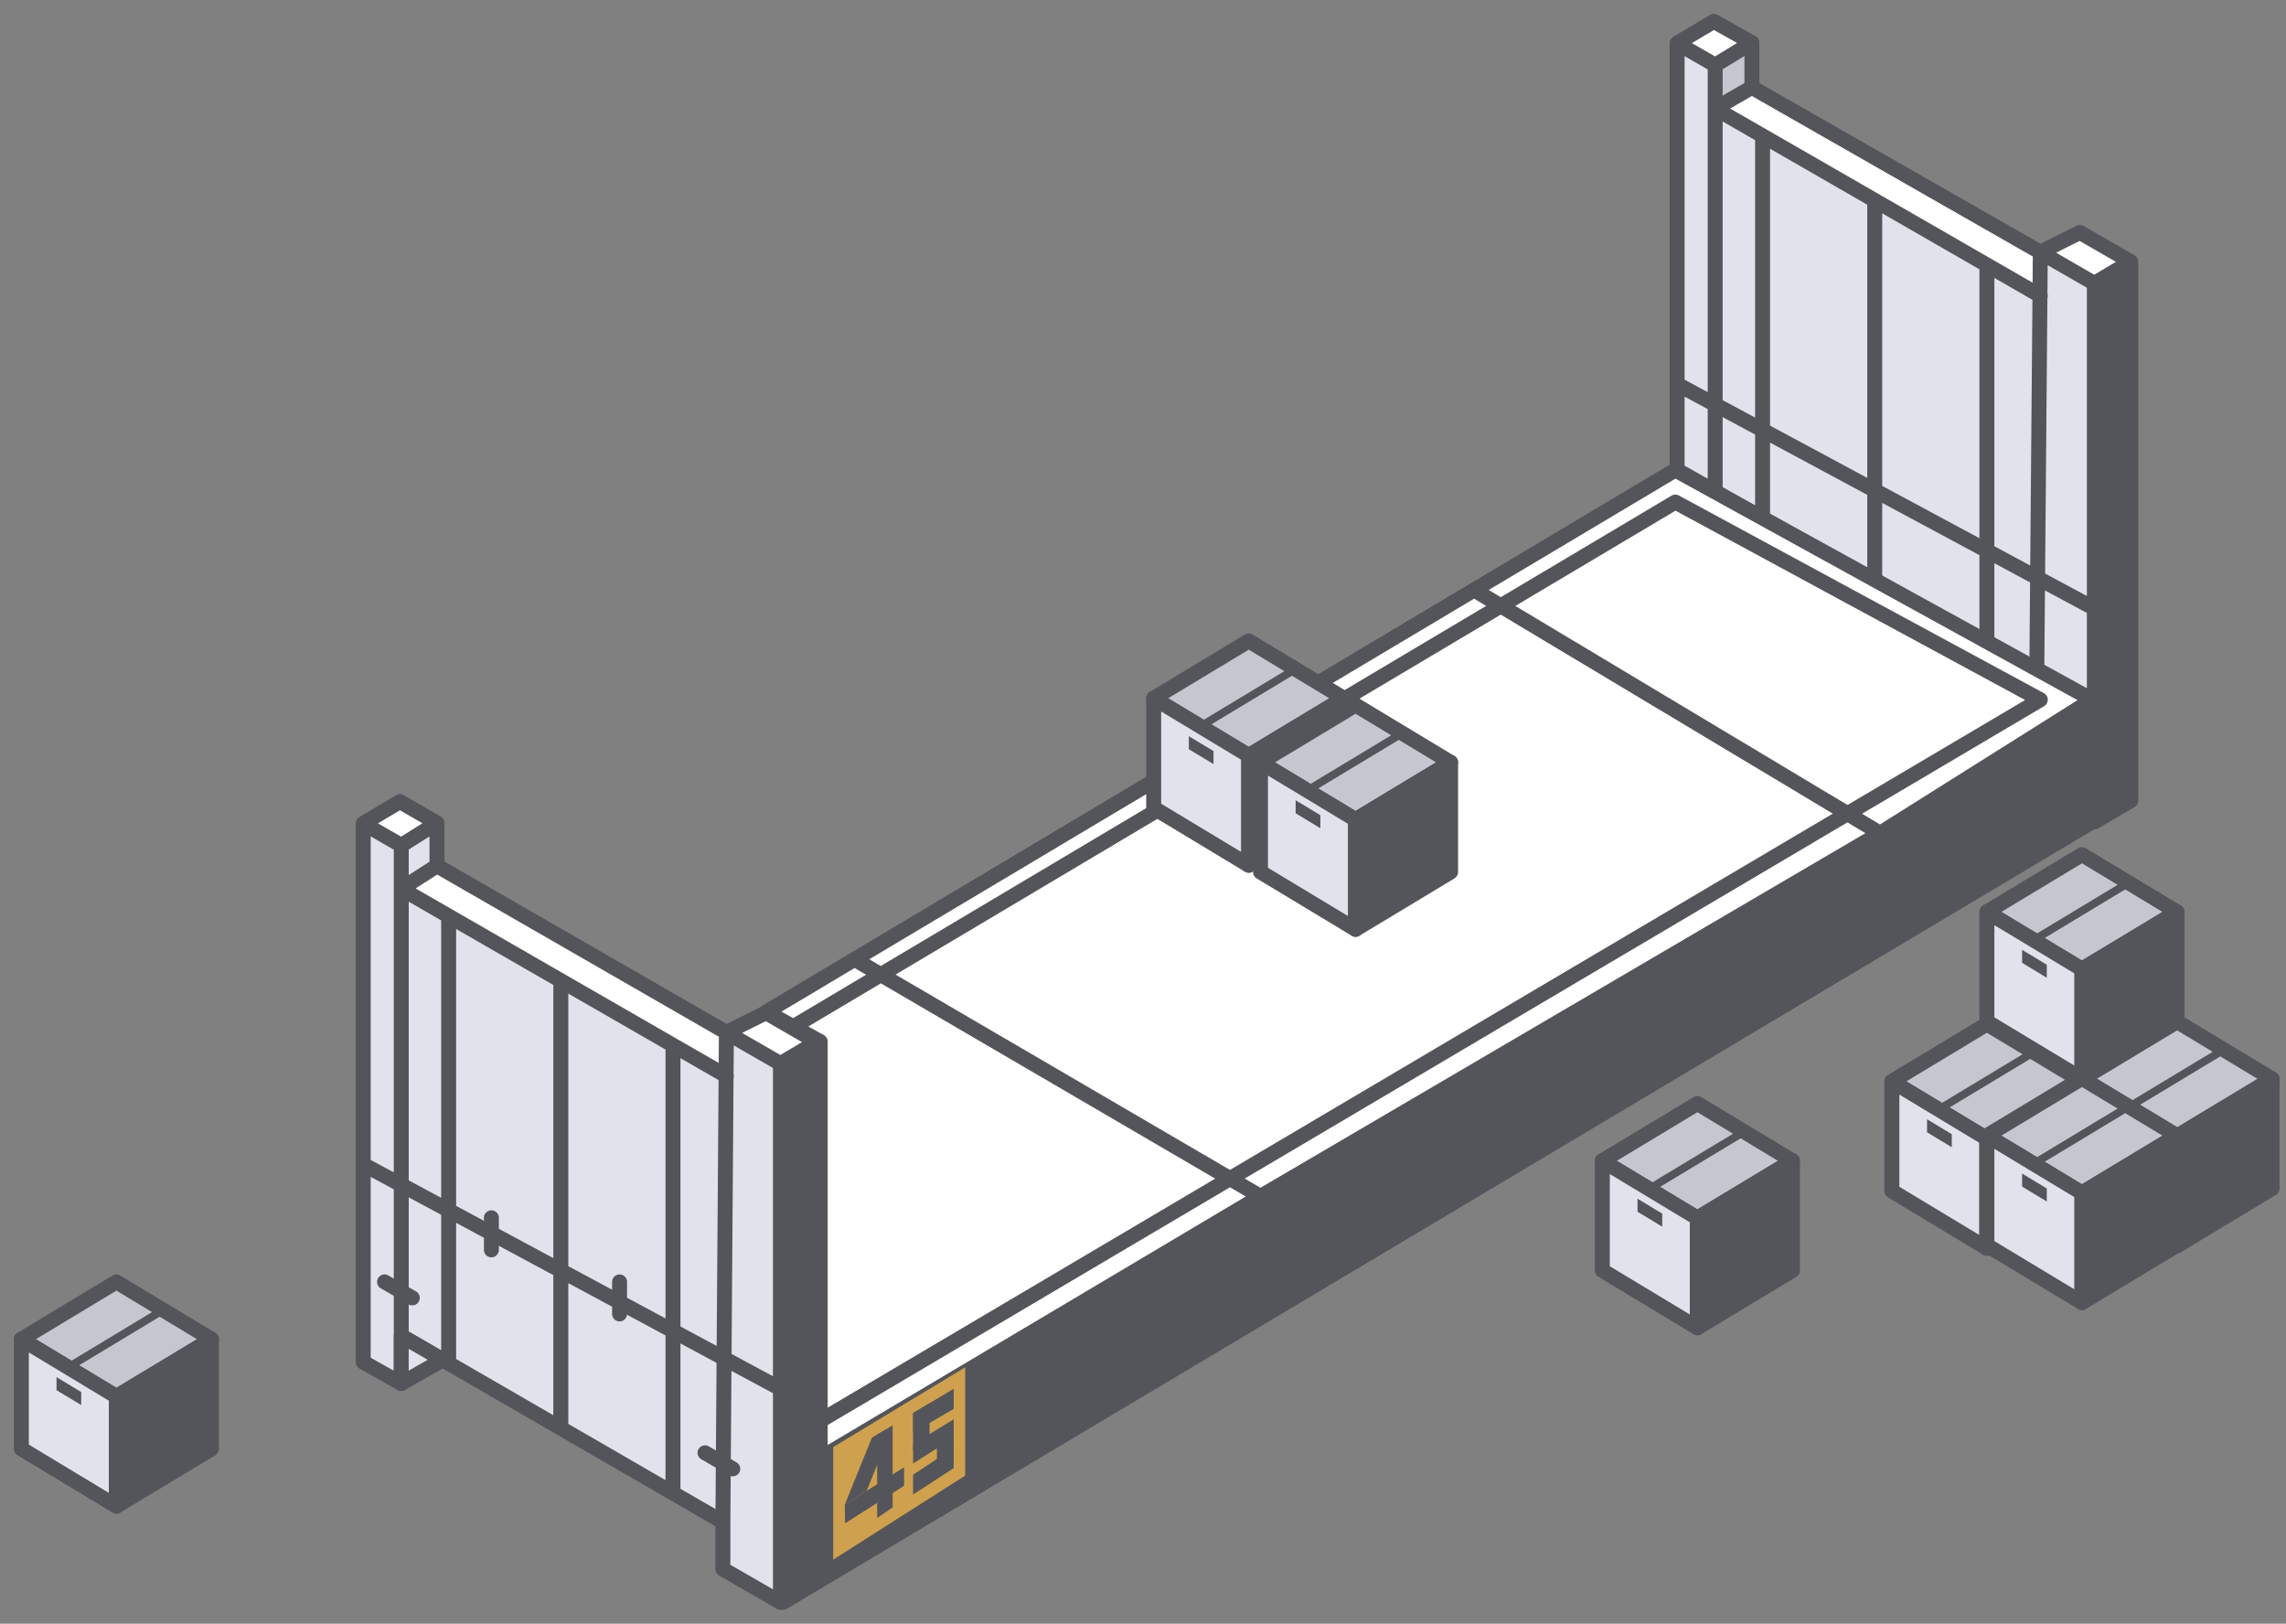 <svg width="107" height="76" viewBox="0 0 107 76" fill="none" xmlns="http://www.w3.org/2000/svg">
<rect x="0" y="0" width="107" height="76" fill="#808080" stroke="none"/>
<g id="Group 1000003654">
<g id="Stroke-4">
<path fill-rule="evenodd" clip-rule="evenodd" d="M97.797 13.265L95.267 11.809L95.268 11.804L97.797 13.265Z" fill="#C5C6D0"/>
<path d="M97.797 13.265L99.501 12.251L97.121 10.88L95.268 11.804L97.797 13.265Z" fill="#C5C6D0"/>
<path d="M95.267 11.809L95.268 11.804L81.768 4.089L80.049 5.08L82.268 6.357L87.518 9.379L92.768 12.402L95.251 13.832L95.267 11.809Z" fill="#C5C6D0"/>
<path d="M81.768 2L80.049 3.047L80.049 5.08L81.768 4.089V2Z" fill="#C5C6D0"/>
<path d="M79.985 1L78.268 2.022L80.049 3.047L81.768 2L79.985 1Z" fill="#C5C6D0"/>
</g>
<g id="Stroke-4_2">
<path fill-rule="evenodd" clip-rule="evenodd" d="M36.529 49.924L34 48.468L34 48.462L36.529 49.924Z" fill="#C5C6D0"/>
<path d="M36.529 49.924L38.233 48.91L35.854 47.538L34 48.462L36.529 49.924Z" fill="#C5C6D0"/>
<path d="M34 48.468L34 48.462L20.5 40.747L18.782 41.739L21 43.016L26.25 46.038L31.5 49.061L33.983 50.49L34 48.468Z" fill="#C5C6D0"/>
<path d="M20.5 38.659L18.782 39.706L18.782 41.739L20.5 40.747V38.659Z" fill="#C5C6D0"/>
<path d="M18.718 37.659L17 38.68L18.782 39.706L20.5 38.659L18.718 37.659Z" fill="#C5C6D0"/>
</g>
<g id="Stroke-4_3">
<path d="M99.704 12L98 13.014V28.228L99.704 27.228V12Z" fill="#54555A"/>
<path d="M98 28.228V38.223L99.704 37.223V27.228L98 28.228Z" fill="#54555A"/>
</g>
<g id="Stroke-4_4">
<path d="M38.436 49L36.732 50.014V65.228L38.436 64.228V49Z" fill="#54555A"/>
<path d="M36.732 65.228V75.223L38.436 74.223V64.228L36.732 65.228Z" fill="#54555A"/>
</g>
<g id="Group 1000003651">
<path id="Fill-14" fill-rule="evenodd" clip-rule="evenodd" d="M83.897 54.333L79.449 51.65L75 54.333L79.449 57.015L83.897 54.333Z" fill="#C5C6D0"/>
<path id="Stroke-15" fill-rule="evenodd" clip-rule="evenodd" d="M83.897 54.333L79.449 51.65L75 54.333L79.449 57.015L83.897 54.333Z" stroke="#54555A" stroke-width="0.7" stroke-linecap="round" stroke-linejoin="round"/>
<path id="Fill-16" fill-rule="evenodd" clip-rule="evenodd" d="M75 54.333V59.465L79.449 62.148V57.015L75 54.333Z" fill="#E1E2EC"/>
<path id="Stroke-17" fill-rule="evenodd" clip-rule="evenodd" d="M75 54.333V59.465L79.449 62.148V57.015L75 54.333Z" stroke="#54555A" stroke-width="0.7" stroke-linecap="round" stroke-linejoin="round"/>
<path id="Fill-18" fill-rule="evenodd" clip-rule="evenodd" d="M79.449 57.015V62.148L83.898 59.465V54.333L79.449 57.015Z" fill="#54555A"/>
<path id="Stroke-19" fill-rule="evenodd" clip-rule="evenodd" d="M79.449 57.015V62.148L83.898 59.465V54.333L79.449 57.015Z" stroke="#54555A" stroke-width="0.7" stroke-linecap="round" stroke-linejoin="round"/>
<path id="Fill-20" fill-rule="evenodd" clip-rule="evenodd" d="M77.803 56.804L76.647 56.107V56.717L77.803 57.414V56.804Z" fill="#54555A"/>
<path id="Fill-21" fill-rule="evenodd" clip-rule="evenodd" d="M77.008 55.544L81.456 52.861L81.812 53.076L77.363 55.758L77.008 55.544Z" fill="#54555A"/>
<path id="Fill-22" fill-rule="evenodd" clip-rule="evenodd" d="M97.45 50.614L93.001 47.931L88.553 50.614L93.001 53.297L97.45 50.614Z" fill="#C5C6D0"/>
<path id="Stroke-23" fill-rule="evenodd" clip-rule="evenodd" d="M97.45 50.614L93.001 47.931L88.553 50.614L93.001 53.297L97.45 50.614Z" stroke="#54555A" stroke-width="0.7" stroke-linecap="round" stroke-linejoin="round"/>
<path id="Fill-24" fill-rule="evenodd" clip-rule="evenodd" d="M88.553 50.613V55.746L93.001 58.428V53.296L88.553 50.613Z" fill="#E1E2EC"/>
<path id="Stroke-25" fill-rule="evenodd" clip-rule="evenodd" d="M88.553 50.613V55.746L93.001 58.428V53.296L88.553 50.613Z" stroke="#54555A" stroke-width="0.7" stroke-linecap="round" stroke-linejoin="round"/>
<path id="Fill-26" fill-rule="evenodd" clip-rule="evenodd" d="M93 53.296V58.428L97.448 55.746V50.613L93 53.296Z" fill="#54555A"/>
<path id="Stroke-27" fill-rule="evenodd" clip-rule="evenodd" d="M93 53.296V58.428L97.448 55.746V50.613L93 53.296Z" stroke="#54555A" stroke-width="0.7" stroke-linecap="round" stroke-linejoin="round"/>
<path id="Fill-28" fill-rule="evenodd" clip-rule="evenodd" d="M91.356 53.086L90.199 52.388V52.998L91.356 53.696V53.086Z" fill="#54555A"/>
<path id="Fill-29" fill-rule="evenodd" clip-rule="evenodd" d="M90.561 51.825L95.009 49.142L95.365 49.357L90.916 52.039L90.561 51.825Z" fill="#54555A"/>
<path id="Fill-40" fill-rule="evenodd" clip-rule="evenodd" d="M106.346 50.498L101.898 47.815L97.449 50.498L101.898 53.18L106.346 50.498Z" fill="#C5C6D0"/>
<path id="Stroke-41" fill-rule="evenodd" clip-rule="evenodd" d="M106.346 50.498L101.898 47.815L97.449 50.498L101.898 53.18L106.346 50.498Z" stroke="#54555A" stroke-width="0.7" stroke-linecap="round" stroke-linejoin="round"/>
<path id="Fill-43" fill-rule="evenodd" clip-rule="evenodd" d="M97.449 50.498V55.63L101.898 58.313V53.18L97.449 50.498Z" fill="#E1E2EC"/>
<path id="Stroke-44" fill-rule="evenodd" clip-rule="evenodd" d="M97.449 50.498V55.63L101.898 58.313V53.18L97.449 50.498Z" stroke="#54555A" stroke-width="0.7" stroke-linecap="round" stroke-linejoin="round"/>
<path id="Fill-45" fill-rule="evenodd" clip-rule="evenodd" d="M101.898 53.18V58.313L106.347 55.63V50.498L101.898 53.18Z" fill="#54555A"/>
<path id="Stroke-46" fill-rule="evenodd" clip-rule="evenodd" d="M101.898 53.18V58.313L106.347 55.63V50.498L101.898 53.18Z" stroke="#54555A" stroke-width="0.7" stroke-linecap="round" stroke-linejoin="round"/>
<path id="Fill-48" fill-rule="evenodd" clip-rule="evenodd" d="M100.253 52.97L99.096 52.273V52.68L100.253 53.378V52.97Z" fill="#54555A"/>
<path id="Fill-49" fill-rule="evenodd" clip-rule="evenodd" d="M99.459 51.709L103.907 49.026L104.263 49.24L99.815 51.923L99.459 51.709Z" fill="#54555A"/>
<path id="Fill-50" fill-rule="evenodd" clip-rule="evenodd" d="M101.897 42.683L97.448 40L93 42.683L97.448 45.365L101.897 42.683Z" fill="#C5C6D0"/>
<path id="Stroke-51" fill-rule="evenodd" clip-rule="evenodd" d="M101.897 42.683L97.448 40L93 42.683L97.448 45.365L101.897 42.683Z" stroke="#54555A" stroke-width="0.7" stroke-linecap="round" stroke-linejoin="round"/>
<path id="Fill-52" fill-rule="evenodd" clip-rule="evenodd" d="M93 42.682V47.815L97.448 50.497V45.365L93 42.682Z" fill="#E1E2EC"/>
<path id="Stroke-53" fill-rule="evenodd" clip-rule="evenodd" d="M93 42.682V47.815L97.448 50.497V45.365L93 42.682Z" stroke="#54555A" stroke-width="0.7" stroke-linecap="round" stroke-linejoin="round"/>
<path id="Fill-54" fill-rule="evenodd" clip-rule="evenodd" d="M97.449 45.365V50.497L101.898 47.815V42.682L97.449 45.365Z" fill="#54555A"/>
<path id="Stroke-55" fill-rule="evenodd" clip-rule="evenodd" d="M97.449 45.365V50.497L101.898 47.815V42.682L97.449 45.365Z" stroke="#54555A" stroke-width="0.7" stroke-linecap="round" stroke-linejoin="round"/>
<path id="Fill-56" fill-rule="evenodd" clip-rule="evenodd" d="M95.803 45.154L94.647 44.457V45.066L95.803 45.764V45.154Z" fill="#54555A"/>
<path id="Fill-57" fill-rule="evenodd" clip-rule="evenodd" d="M95.01 43.894L99.458 41.211L99.814 41.425L95.365 44.108L95.01 43.894Z" fill="#54555A"/>
<path id="Fill-58" fill-rule="evenodd" clip-rule="evenodd" d="M101.897 53.155L97.448 50.472L93 53.155L97.448 55.838L101.897 53.155Z" fill="#C5C6D0"/>
<path id="Stroke-59" fill-rule="evenodd" clip-rule="evenodd" d="M101.897 53.155L97.448 50.472L93 53.155L97.448 55.838L101.897 53.155Z" stroke="#54555A" stroke-width="0.7" stroke-linecap="round" stroke-linejoin="round"/>
<path id="Fill-60" fill-rule="evenodd" clip-rule="evenodd" d="M93 53.154V58.287L97.448 60.97V55.837L93 53.154Z" fill="#E1E2EC"/>
<path id="Stroke-61" fill-rule="evenodd" clip-rule="evenodd" d="M93 53.154V58.287L97.448 60.97V55.837L93 53.154Z" stroke="#54555A" stroke-width="0.7" stroke-linecap="round" stroke-linejoin="round"/>
<path id="Fill-62" fill-rule="evenodd" clip-rule="evenodd" d="M97.449 55.837V60.97L101.898 58.288V53.154L97.449 55.837Z" fill="#54555A"/>
<path id="Stroke-63" fill-rule="evenodd" clip-rule="evenodd" d="M97.449 55.837V60.97L101.898 58.288V53.154L97.449 55.837Z" stroke="#54555A" stroke-width="0.7" stroke-linecap="round" stroke-linejoin="round"/>
<path id="Fill-64" fill-rule="evenodd" clip-rule="evenodd" d="M95.803 55.627L94.647 54.93V55.539L95.803 56.237V55.627Z" fill="#54555A"/>
<path id="Fill-65" fill-rule="evenodd" clip-rule="evenodd" d="M95.01 54.366L99.458 51.683L99.814 51.898L95.365 54.58L95.01 54.366Z" fill="#54555A"/>
</g>
<g id="Group 1000003634">
<path id="Vector 425" d="M78.666 22V2L80.166 3V5L95.666 14V12L98.166 13.5V33L78.666 22Z" fill="#E1E2EC"/>
<g id="Group 1000004162">
<path id="Vector 429" d="M78.301 2L80.001 1L81.801 2L80.101 3L78.301 2Z" fill="white"/>
<path id="Vector 430" d="M95.301 11.8L97.101 10.87L99.601 12.3L97.801 13.2L95.301 11.8Z" fill="white"/>
<path id="Vector 431" d="M82 4.1L80.5 5.1L95.3 13.8V12L82 4.1Z" fill="white"/>
</g>
<path id="Stroke-4_5" d="M78.5 2.022L80.218 1L82 2M78.5 2.022L80.282 3.047M78.5 2.022V22L98 33M98.029 13.265L99.733 12.251M98.029 13.265L95.5 11.804M98.029 13.265V38.474L99.733 37.474V27.48M98.029 13.265L95.5 11.809M99.733 12.251L97.354 10.88L95.5 11.804M99.733 12.251V27.48M80.282 3.047L82 2M80.282 3.047L80.282 3.042V23.005L82.5 24.256M95.5 11.804L95.5 11.809M95.5 11.804L82 4.089M82 2V4.089M95.5 11.809L95.336 31.497L93 30.146M95.5 13.841L93 12.402M82 4.089L80.282 5.08L82.5 6.357M78.5 17.98L98.029 28.48L99.733 27.48M93 12.402V30.146M93 12.402L87.75 9.379M93 30.146L87.75 27.218M82.5 6.357L82.5 24.256M82.5 6.357L87.75 9.379M82.5 24.256L87.75 27.218M87.75 9.379V27.218" stroke="#54555A" stroke-width="0.7" stroke-linecap="round" stroke-linejoin="round"/>
<g id="Group 1000003633">
<g id="Group 1000003632">
<path id="Vector 424" d="M95.666 32.5L78.166 23.5L19.166 58.5L36.166 68L95.666 32.5Z" fill="white"/>
<path id="Fill-155" fill-rule="evenodd" clip-rule="evenodd" d="M36.5 75.215L98 38.49V33L36.5 69.5V75.215Z" fill="#54555A"/>
<g id="Stroke-2">
<path fill-rule="evenodd" clip-rule="evenodd" d="M78.416 22L97.931 32.751L88 39L86.474 38.085L95.5 32.751L78.416 23.5L70.246 28.36L69 27.613L78.416 22Z" fill="white"/>
<path fill-rule="evenodd" clip-rule="evenodd" d="M86.474 38.085L88 39L59 56L57.571 55.165L86.474 38.085ZM70.246 28.36L69 27.613L40 44.902L41.229 45.62L70.246 28.36Z" fill="white"/>
<path fill-rule="evenodd" clip-rule="evenodd" d="M38.391 68.248V66.5L57.571 55.165L59 56L38.391 68.248ZM41.229 45.62L40 44.902L35.873 47.363L37.132 48.057L41.229 45.62Z" fill="white"/>
<path d="M97.931 32.751L78.416 22L69 27.613M97.931 32.751V38.467L36.652 75V74.954M97.931 32.751L88 39M36.687 69.264V74.974L36.652 74.954M36.687 69.264L36.652 69.285V74.954M36.687 69.264L59 56M69 27.613L40 44.902M69 27.613L70.246 28.36M88 39L59 56M88 39L86.474 38.085M40 44.902L35.873 47.363L37.132 48.057M40 44.902L41.229 45.62M59 56L38.391 68.248V66.5M59 56L57.571 55.165M37.132 48.057L38.391 48.752V66.5M37.132 48.057L41.229 45.62M38.391 66.5L57.571 55.165M86.474 38.085L95.5 32.751L78.416 23.5L70.246 28.36M86.474 38.085L70.246 28.36M86.474 38.085L57.571 55.165M70.246 28.36L41.229 45.62M57.571 55.165L41.229 45.62" stroke="#54555A" stroke-width="0.7" stroke-linecap="round" stroke-linejoin="round"/>
</g>
</g>
<g id="Group 1000003631">
<path id="Fill-157" opacity="0.85" fill-rule="evenodd" clip-rule="evenodd" d="M39 73L45.177 69.067V64L39 67.732V73Z" fill="#FFBE4A" fill-opacity="0.85"/>
<path id="Fill-158" fill-rule="evenodd" clip-rule="evenodd" d="M41.057 67.147L41.782 66.713V70.555L41.057 71.051V67.147Z" fill="#54555A"/>
<path id="Fill-159" fill-rule="evenodd" clip-rule="evenodd" d="M42.738 66.138L43.509 65.677V67.889H42.738V66.138Z" fill="#54555A"/>
<path id="Fill-160" fill-rule="evenodd" clip-rule="evenodd" d="M40.809 67.294L39.543 70.423L40.563 69.782L41.466 67.561V66.902L40.809 67.294Z" fill="#54555A"/>
<path id="Fill-161" fill-rule="evenodd" clip-rule="evenodd" d="M39.543 70.423L42.316 68.679V69.544L39.553 71.302L39.543 70.423Z" fill="#54555A"/>
<path id="Fill-162" fill-rule="evenodd" clip-rule="evenodd" d="M42.738 66.138L44.641 65.002V65.944L42.738 67.051V66.138Z" fill="#54555A"/>
<path id="Fill-163" fill-rule="evenodd" clip-rule="evenodd" d="M43.853 68.626H44.64V67.205H43.853V68.626Z" fill="#54555A"/>
<path id="Fill-164" fill-rule="evenodd" clip-rule="evenodd" d="M42.738 67.592L44.641 66.431V67.292L42.738 68.5V67.592Z" fill="#54555A"/>
<path id="Fill-165" fill-rule="evenodd" clip-rule="evenodd" d="M42.738 69.026L44.641 67.763V68.717L42.738 69.953V69.026Z" fill="#54555A"/>
</g>
</g>
<g id="Group-6">
<path id="Stroke-4_6" d="M17 54.5V38.542L18.718 37.52L20.453 38.521V40.525L34 48.324L35.854 47.4L38.233 48.772V64V68L36.529 69V74.995L33.836 73.444V71.237L31.5 69.885L26.25 66.848L21 63.81L18.782 62.526V64.756L17 63.752V54.5Z" fill="#E1E2EC"/>
<path id="Vector 429_2" d="M17 38.5L18.7 37.5L20.5 38.5L18.8 39.5L17 38.5Z" fill="white"/>
<path id="Vector 430_2" d="M34 48.3L35.8 47.37L38.3 48.8L36.5 49.7L34 48.3Z" fill="white"/>
<path id="Vector 431_2" d="M20.699 40.6L19.199 41.6L33.999 50.3V48.5L20.699 40.6Z" fill="white"/>
<path id="Stroke-4_7" d="M17 38.542V63.752L18.782 64.756V62.526M17 38.542L18.718 37.52L20.453 38.521M17 38.542L18.782 39.568M18.782 62.526L18.782 39.562L18.782 39.568M18.782 62.526L21 63.81M33.836 71.237V73.444L36.529 74.995V69M33.836 71.237L34 48.329M33.836 71.237L31.5 69.885M36.529 49.785L38.233 48.772M36.529 49.785L34 48.324M36.529 49.785V69M36.529 49.785L34 48.329M38.233 48.772L35.854 47.4L34 48.324M38.233 48.772V64M18.782 39.568L20.453 38.521M34 48.324L34 48.329M34 48.324L20.453 40.525M20.453 38.521V40.525M36.529 69L38.233 68V64M34 50.361L31.5 48.922M20.453 40.525L18.782 41.6L21 42.877M17 54.5L36.529 65L38.233 64M31.5 48.922V69.885M31.5 48.922L26.25 45.9M31.5 69.885L26.25 66.848M21 42.877V63.81M21 42.877L26.25 45.9M21 63.81L26.25 66.848M26.25 45.9V66.848" stroke="#54555A" stroke-width="0.7" stroke-linecap="round" stroke-linejoin="round"/>
<path id="Vector 428" d="M38.5 48.8L36.5 50V70.5H38.5V48.8Z" fill="#54555A"/>
</g>
<path id="Vector 398" d="M19.299 60.75L18 60" stroke="#54555A" stroke-width="0.7" stroke-linecap="round" stroke-linejoin="round"/>
<path id="Vector 402" d="M29 61.5L29 60" stroke="#54555A" stroke-width="0.7" stroke-linecap="round" stroke-linejoin="round"/>
<path id="Vector 408" d="M23 58.5L23 57" stroke="#54555A" stroke-width="0.7" stroke-linecap="round" stroke-linejoin="round"/>
<path id="Vector 404" d="M34.299 68.75L33 68" stroke="#54555A" stroke-width="0.7" stroke-linecap="round" stroke-linejoin="round"/>
<path id="Fill-96" fill-rule="evenodd" clip-rule="evenodd" d="M18.781 64.755L20.724 63.649L18.781 62.526V64.755Z" fill="#E1E2EC"/>
<path id="Stroke-97" fill-rule="evenodd" clip-rule="evenodd" d="M18.781 64.755L20.724 63.649L18.781 62.526V64.755Z" stroke="#54555A" stroke-width="0.7" stroke-linecap="round" stroke-linejoin="round"/>
</g>
<g id="Group 1000003650">
<path id="Fill-30" fill-rule="evenodd" clip-rule="evenodd" d="M54 32.682L58.449 35.365L62.897 32.682L58.449 30L54 32.682Z" fill="#C5C6D0"/>
<path id="Stroke-31" fill-rule="evenodd" clip-rule="evenodd" d="M62.897 32.683L58.449 30L54 32.683L58.449 35.365L62.897 32.683Z" stroke="#54555A" stroke-width="0.7" stroke-linecap="round" stroke-linejoin="round"/>
<path id="Fill-33" fill-rule="evenodd" clip-rule="evenodd" d="M54 37.815L58.449 40.498V35.365L54 32.682V37.815Z" fill="#E1E2EC"/>
<path id="Stroke-34" fill-rule="evenodd" clip-rule="evenodd" d="M54 32.682V37.815L58.449 40.498V35.365L54 32.682Z" stroke="#54555A" stroke-width="0.7" stroke-linecap="round" stroke-linejoin="round"/>
<path id="Fill-36" fill-rule="evenodd" clip-rule="evenodd" d="M58.449 35.365V40.498L62.898 37.815V32.682L58.449 35.365Z" fill="#54555A"/>
<path id="Stroke-37" fill-rule="evenodd" clip-rule="evenodd" d="M58.449 35.365V40.498L62.898 37.815V32.682L58.449 35.365Z" stroke="#54555A" stroke-width="0.7" stroke-linecap="round" stroke-linejoin="round"/>
<path id="Fill-38" fill-rule="evenodd" clip-rule="evenodd" d="M56.801 35.155L55.645 34.458V35.067L56.801 35.765V35.155Z" fill="#54555A"/>
<path id="Fill-39" fill-rule="evenodd" clip-rule="evenodd" d="M56.008 33.893L60.456 31.211L60.812 31.425L56.363 34.108L56.008 33.893Z" fill="#54555A"/>
</g>
<g id="Group 1000003652">
<path id="Fill-30_2" fill-rule="evenodd" clip-rule="evenodd" d="M59 35.682L63.449 38.365L67.897 35.682L63.449 33L59 35.682Z" fill="#C5C6D0"/>
<path id="Stroke-31_2" fill-rule="evenodd" clip-rule="evenodd" d="M67.897 35.683L63.449 33L59 35.683L63.449 38.365L67.897 35.683Z" stroke="#54555A" stroke-width="0.7" stroke-linecap="round" stroke-linejoin="round"/>
<path id="Fill-33_2" fill-rule="evenodd" clip-rule="evenodd" d="M59 40.815L63.449 43.498V38.365L59 35.682V40.815Z" fill="#E1E2EC"/>
<path id="Stroke-34_2" fill-rule="evenodd" clip-rule="evenodd" d="M59 35.682V40.815L63.449 43.498V38.365L59 35.682Z" stroke="#54555A" stroke-width="0.7" stroke-linecap="round" stroke-linejoin="round"/>
<path id="Fill-36_2" fill-rule="evenodd" clip-rule="evenodd" d="M63.449 38.365V43.498L67.898 40.815V35.682L63.449 38.365Z" fill="#54555A"/>
<path id="Stroke-37_2" fill-rule="evenodd" clip-rule="evenodd" d="M63.449 38.365V43.498L67.898 40.815V35.682L63.449 38.365Z" stroke="#54555A" stroke-width="0.7" stroke-linecap="round" stroke-linejoin="round"/>
<path id="Fill-38_2" fill-rule="evenodd" clip-rule="evenodd" d="M61.801 38.155L60.645 37.458V38.067L61.801 38.765V38.155Z" fill="#54555A"/>
<path id="Fill-39_2" fill-rule="evenodd" clip-rule="evenodd" d="M61.008 36.893L65.456 34.211L65.812 34.425L61.363 37.108L61.008 36.893Z" fill="#54555A"/>
</g>
<g id="Group 1000003653">
<path id="Fill-30_3" fill-rule="evenodd" clip-rule="evenodd" d="M1 62.682L5.449 65.365L9.897 62.682L5.449 60L1 62.682Z" fill="#C5C6D0"/>
<path id="Stroke-31_3" fill-rule="evenodd" clip-rule="evenodd" d="M9.897 62.683L5.449 60L1 62.683L5.449 65.365L9.897 62.683Z" stroke="#54555A" stroke-width="0.7" stroke-linecap="round" stroke-linejoin="round"/>
<path id="Fill-33_3" fill-rule="evenodd" clip-rule="evenodd" d="M1 67.815L5.449 70.498V65.365L1 62.682V67.815Z" fill="#E1E2EC"/>
<path id="Stroke-34_3" fill-rule="evenodd" clip-rule="evenodd" d="M1 62.682V67.815L5.449 70.498V65.365L1 62.682Z" stroke="#54555A" stroke-width="0.7" stroke-linecap="round" stroke-linejoin="round"/>
<path id="Fill-36_3" fill-rule="evenodd" clip-rule="evenodd" d="M5.449 65.365V70.498L9.898 67.815V62.682L5.449 65.365Z" fill="#54555A"/>
<path id="Stroke-37_3" fill-rule="evenodd" clip-rule="evenodd" d="M5.449 65.365V70.498L9.898 67.815V62.682L5.449 65.365Z" stroke="#54555A" stroke-width="0.7" stroke-linecap="round" stroke-linejoin="round"/>
<path id="Fill-38_3" fill-rule="evenodd" clip-rule="evenodd" d="M3.801 65.155L2.645 64.457V65.067L3.801 65.765V65.155Z" fill="#54555A"/>
<path id="Fill-39_3" fill-rule="evenodd" clip-rule="evenodd" d="M3.008 63.893L7.456 61.211L7.812 61.425L3.363 64.108L3.008 63.893Z" fill="#54555A"/>
</g>
</g>
</svg>
